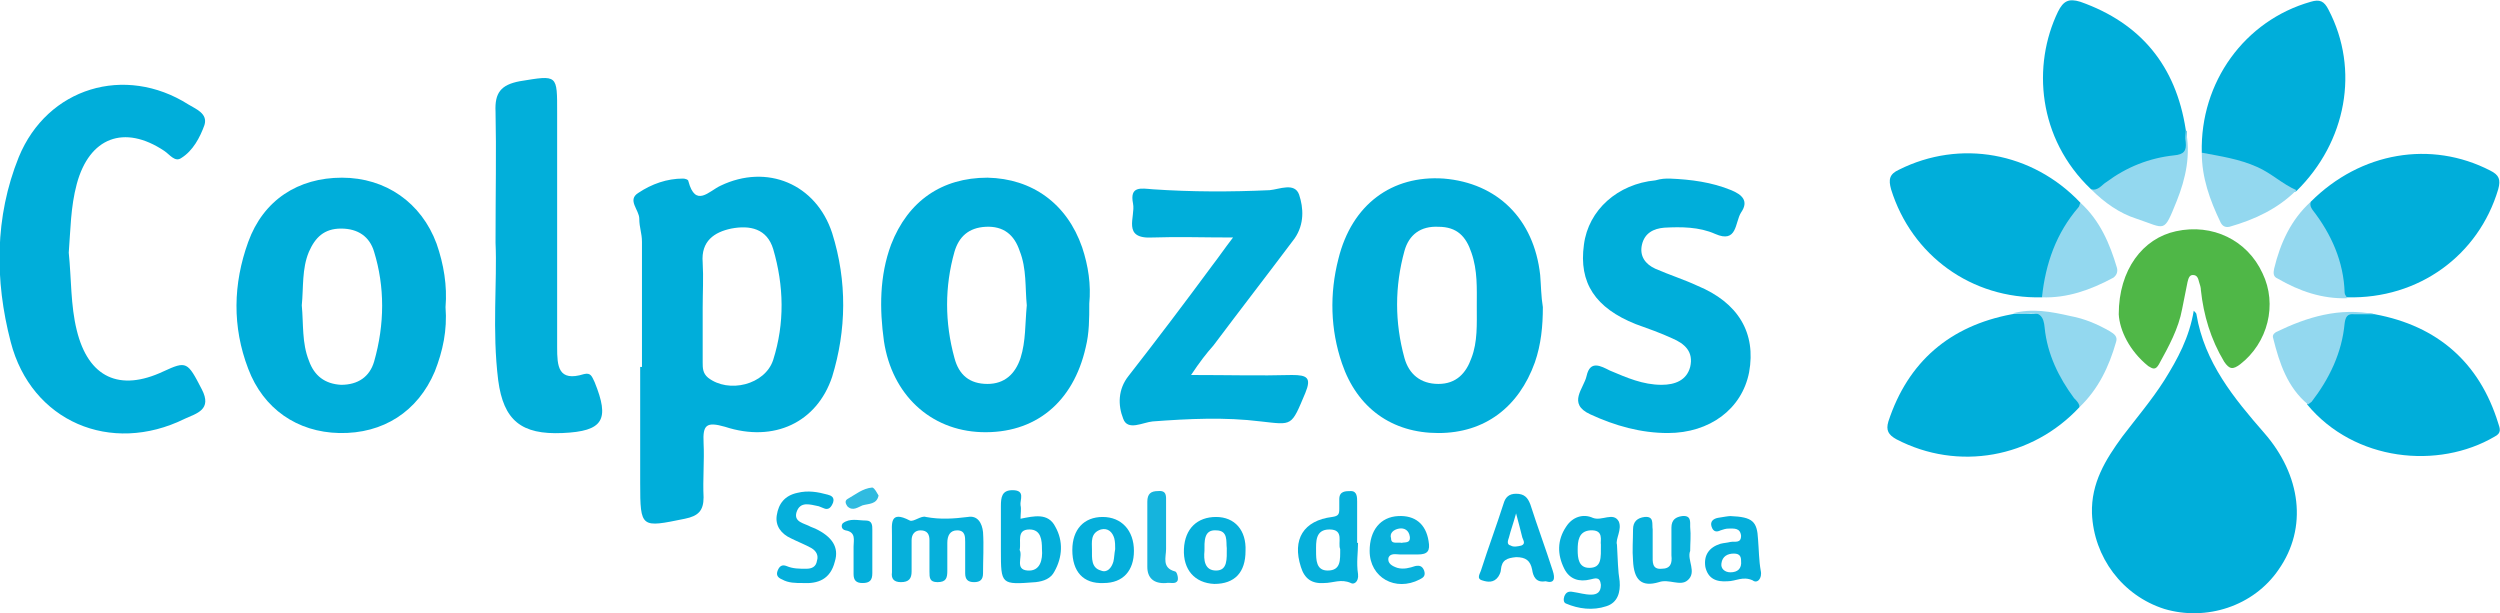 <?xml version="1.0" encoding="utf-8"?>
<!-- Generator: Adobe Illustrator 21.0.2, SVG Export Plug-In . SVG Version: 6.00 Build 0)  -->
<svg version="1.1" id="Layer_1" xmlns="http://www.w3.org/2000/svg" xmlns:xlink="http://www.w3.org/1999/xlink" x="0px" y="0px"
	 viewBox="0 0 280 68.7" style="enable-background:new 0 0 280 68.7;" xml:space="preserve">
<style type="text/css">
	.st0{fill:#164684;}
	.st1{fill:#00AEDA;}
	.st2{fill:#4FB747;}
	.st3{fill:#93D8EF;}
	.st4{fill:#94D8EF;}
	.st5{fill:#02AFDA;}
	.st6{fill:#06B0DB;}
	.st7{fill:#05AFDB;}
	.st8{fill:#07B0DB;}
	.st9{fill:#15B4DD;}
	.st10{fill:#04AFDB;}
	.st11{fill:#30BBE0;}
	.st12{fill:#03AFDA;}
	.st13{fill:#09B1DB;}
</style>
<g>
	<g id="XMLID_8_">
		<path id="XMLID_6_" class="st0" d="M211.3,50.2"/>
		<g id="XMLID_7_">
			<path id="XMLID_264_" class="st1" d="M245.7,34.8c0.2,0.2,0.3,0.3,0.3,0.4c0.9,5.4,4.2,9.4,7.6,13.3c4.1,4.7,4.9,10.6,1.6,15.3
				c-2.8,4.1-8.1,5.8-12.8,4.4c-4.7-1.5-7.9-5.8-8.1-10.7c-0.1-3.4,1.5-6,3.4-8.6c1.6-2.1,3.3-4.1,4.7-6.3
				C243.9,40.2,245.2,37.8,245.7,34.8z"/>
			<path id="XMLID_263_" class="st1" d="M232.9,45.6c-5.3,5.7-13.6,7.2-20.5,3.6c-0.9-0.5-1.2-1-0.9-2c2.2-6.7,6.9-10.7,13.8-12
				c0.9-0.2,1.9,0,2.8-0.1c0.7-0.1,0.9,0.4,1,1c0.4,3.2,1.7,6,3.6,8.6C233,44.9,233.1,45.2,232.9,45.6z"/>
			<path id="XMLID_262_" class="st1" d="M246.6,17.1c-0.2-7.9,4.8-14.8,12.2-16.9c1-0.3,1.5-0.1,2,0.9c3.5,6.7,2,14.8-3.6,20.3
				c-0.6,0.3-1-0.1-1.4-0.4c-2.4-1.8-5.1-2.9-8.2-3.2C247.2,17.6,246.8,17.6,246.6,17.1z"/>
			<path id="XMLID_261_" class="st1" d="M228.7,33.3c-7.9,0.2-14.6-4.7-16.9-12.1c-0.3-1.1-0.2-1.7,0.9-2.2c6.8-3.4,14.9-2,20.3,3.7
				c0.3,0.5,0,0.8-0.3,1.2c-1.8,2.5-3.1,5.2-3.4,8.3C229.1,32.6,229.1,33.1,228.7,33.3z"/>
			<path id="XMLID_260_" class="st1" d="M258.8,22.6c5.6-5.6,13.5-6.9,20.1-3.5c1,0.5,1.2,1,0.9,2.1c-2.2,7.4-8.9,12.3-16.9,12.1
				c-0.5-0.1-0.6-0.6-0.6-1c-0.3-2.9-1.4-5.5-3.1-8C258.9,23.9,258.3,23.3,258.8,22.6z"/>
			<path id="XMLID_259_" class="st1" d="M266,35.2c7,1.3,11.7,5.4,13.8,12.2c0.2,0.6,0.4,1.1-0.4,1.5c-6.3,3.7-15.7,2.8-21-3.6
				c0.3-1,1.1-1.8,1.6-2.7c1.2-1.9,1.9-4,2.1-6.1c0.1-1.1,0.5-1.5,1.6-1.4C264.6,35.2,265.3,35,266,35.2z"/>
			<path id="XMLID_258_" class="st1" d="M234.2,21.2c-6-5.7-6.6-13.9-3.7-19.9c0.6-1.2,1.2-1.5,2.5-1.1c6.8,2.4,10.7,7.2,11.8,14.3
				c0,0.1,0.1,0.2,0.1,0.2c0.1,2.7,0.1,2.6-2.5,3.2c-2.3,0.5-4.4,1.3-6.3,2.7C235.6,21.1,235.1,21.7,234.2,21.2z"/>
			<path id="XMLID_257_" class="st2" d="M237.3,35.2c0-5,2.7-8.5,6.4-9.3c4.1-0.9,8,1,9.7,4.7c1.7,3.5,0.6,7.8-2.5,10.2
				c-0.8,0.6-1.2,0.6-1.8-0.3c-1.5-2.5-2.3-5.2-2.6-8c0-0.3-0.1-0.6-0.2-0.9c-0.1-0.4-0.2-0.8-0.7-0.8c-0.4,0-0.5,0.4-0.6,0.8
				c-0.2,1-0.4,2-0.6,3c-0.4,2.2-1.5,4.2-2.6,6.2c-0.4,0.7-0.7,0.5-1.2,0.2C238.5,39.3,237.4,37,237.3,35.2z"/>
			<path id="XMLID_248_" class="st3" d="M228.7,33.3c0.4-3.8,1.6-7.2,4.1-10.1c0.1-0.1,0.1-0.3,0.2-0.5c2.2,2,3.3,4.6,4.1,7.3
				c0.1,0.4,0,0.8-0.4,1.1C234.1,32.5,231.5,33.4,228.7,33.3z"/>
			<path id="XMLID_247_" class="st3" d="M232.9,45.6c0-0.4-0.3-0.7-0.6-1c-1.7-2.3-3-4.9-3.3-7.9c-0.1-1.2-0.5-1.8-1.8-1.6
				c-0.6,0.1-1.2,0-1.8,0c2.2-0.6,4.3-0.2,6.5,0.3c1.6,0.3,3,0.9,4.4,1.7c0.5,0.3,0.9,0.6,0.7,1.2C236.2,41.1,235,43.6,232.9,45.6z"
				/>
			<path id="XMLID_246_" class="st3" d="M266,35.2c-0.8,0-1.6,0-2.3,0c-0.8-0.1-1,0.3-1.1,1c-0.3,3.3-1.7,6.2-3.7,8.8
				c-0.1,0.1-0.3,0.2-0.4,0.3c-2.3-1.9-3.2-4.6-3.9-7.4c-0.1-0.3,0-0.5,0.3-0.7C258.4,35.5,262,34.4,266,35.2z"/>
			<path id="XMLID_245_" class="st3" d="M234.2,21.2c0.8,0.2,1.2-0.5,1.7-0.8c2.3-1.7,4.8-2.7,7.6-3c1.1-0.1,1.4-0.5,1.3-1.5
				c-0.1-0.5,0-0.9,0-1.4c0.6,2.8,0,5.5-1,8c-1.5,3.7-1.2,3.1-4.5,2C237.4,23.9,235.7,22.7,234.2,21.2z"/>
			<path id="XMLID_244_" class="st4" d="M258.8,22.6c-0.1,0.4,0,0.6,0.2,0.9c2.1,2.7,3.5,5.8,3.6,9.3c0,0.2,0.2,0.4,0.3,0.6
				c-2.8,0.1-5.4-0.8-7.8-2.2c-0.5-0.2-0.5-0.6-0.4-1.1C255.4,27.2,256.6,24.6,258.8,22.6z"/>
			<path id="XMLID_243_" class="st3" d="M246.6,17.1c2.1,0.4,4.2,0.7,6.2,1.6c1.6,0.7,2.8,1.9,4.4,2.6c-2.1,2.1-4.7,3.3-7.5,4.1
				c-0.5,0.1-0.8-0.1-1-0.5C247.5,22.4,246.6,19.9,246.6,17.1z"/>
		</g>
		<g id="XMLID_9_">
			<path id="XMLID_252_" class="st1" d="M7.7,28.3C8,31.2,7.9,34.2,8.6,37c1.3,5.3,4.8,6.9,9.7,4.6c2.6-1.2,2.7-1.1,4.3,2
				c1.2,2.3-0.6,2.7-1.9,3.3c-8.3,4.1-17.2,0.3-19.5-8.6c-1.8-6.9-1.8-14,0.9-20.7C5.3,9.8,14,7.2,21.1,11.7c0.8,0.5,2.2,1,1.8,2.3
				c-0.5,1.4-1.3,2.9-2.6,3.7c-0.7,0.5-1.3-0.4-1.9-0.8c-4.5-3-8.4-1.5-9.8,3.7C7.9,23.2,7.9,25.8,7.7,28.3z"/>
			<path id="XMLID_251_" class="st1" d="M187,20c2.4,0.1,4.7,0.4,6.9,1.3c1.2,0.5,2,1.2,1.1,2.5c-0.7,1.1-0.4,3.5-2.9,2.4
				c-1.8-0.8-3.8-0.8-5.7-0.7c-1.2,0.1-2.2,0.6-2.5,1.9c-0.3,1.3,0.4,2.2,1.5,2.7c1.6,0.7,3.2,1.2,4.7,1.9c4.6,1.9,6.6,5.3,5.8,9.7
				c-0.8,4.1-4.4,6.8-9.1,6.8c-3,0-5.9-0.8-8.7-2.1c-2.6-1.2-0.7-2.9-0.4-4.3c0.4-1.8,1.6-1.1,2.6-0.6c1.9,0.8,3.7,1.6,5.8,1.6
				c1.5,0,2.8-0.5,3.2-2c0.4-1.7-0.6-2.6-2-3.2c-1.3-0.6-2.7-1.1-4.1-1.6c-4.5-1.8-6.4-4.6-5.8-8.9c0.5-3.9,3.8-6.8,8-7.2
				C186.1,20,186.5,20,187,20z"/>
			<path id="XMLID_250_" class="st1" d="M133.4,42c4.2,0,7.7,0.1,11.3,0c1.7,0,2.2,0.3,1.5,2c-1.6,3.8-1.4,3.6-5,3.2
				c-4-0.5-8.1-0.3-12.1,0c-1.1,0.1-2.8,1.1-3.3-0.3c-0.6-1.5-0.6-3.3,0.6-4.8c3.2-4.1,6.3-8.2,9.4-12.4c0.7-0.9,1.3-1.8,2.3-3.1
				c-3.4,0-6.2-0.1-9,0c-3.5,0.2-1.9-2.3-2.2-3.8c-0.4-2,0.9-1.7,2.2-1.6c4.4,0.3,8.7,0.3,13.1,0.1c1.1-0.1,2.8-0.9,3.3,0.5
				c0.5,1.5,0.6,3.3-0.5,4.9c-3,4-6.1,8-9.1,12C135.1,39.6,134.4,40.5,133.4,42z"/>
			<path id="XMLID_249_" class="st5" d="M55.5,27.2c0-5.7,0.1-10.2,0-14.7c-0.1-2.1,0.6-3,2.7-3.4c4.3-0.7,4.2-0.8,4.2,3.6
				c0,8.7,0,17.5,0,26.2c0,2.1,0.1,3.9,3,3c0.8-0.2,0.9,0.3,1.2,0.9c1.7,4.2,1,5.5-3.6,5.7c-4.6,0.2-6.6-1.4-7.2-5.9
				C55.1,37,55.7,31.5,55.5,27.2z"/>
			<path id="XMLID_20_" class="st1" d="M93.2,26.1c-1.8-5.5-7.3-7.8-12.5-5.3c-1.3,0.6-2.8,2.5-3.6-0.5c0-0.2-0.4-0.3-0.6-0.3
				c-1.8,0-3.5,0.6-5,1.6c-1.3,0.8,0.1,1.9,0.1,2.9c0,1,0.3,1.6,0.3,2.6c0,4.8,0,10,0,14c0,0-0.2,0-0.2,0c0,4.7,0,8.9,0,13
				c0,5.1,0.1,5,5,4c1.5-0.3,2.1-0.9,2.1-2.4c-0.1-2,0.1-4.1,0-6.1c-0.1-2,0.3-2.4,2.4-1.8c5.5,1.8,10.3-0.5,12-5.6
				C94.8,37,94.9,31.5,93.2,26.1z M86.6,40.3c-0.9,2.8-5,3.8-7.3,2c-0.6-0.5-0.6-1.1-0.6-1.7c0-2,0-4,0-6.1c0-1.7,0.1-3.4,0-5.1
				c-0.2-2.4,1.3-3.4,3.2-3.8c2.1-0.4,4,0,4.7,2.3C87.8,32,87.9,36.2,86.6,40.3z"/>
			<path id="XMLID_14_" class="st1" d="M172.5,30.8c-0.7-6.3-4.8-10.3-10.8-10.8c-5.8-0.4-10.3,2.9-11.8,9c-1,3.9-0.9,7.9,0.4,11.7
				c1.7,5,5.6,7.8,10.8,7.8c5.2,0,9-2.9,10.8-7.9c0.7-2,0.9-4.1,0.9-6.2C172.6,33.2,172.6,32,172.5,30.8z M164.8,40.1
				c-0.6,1.7-1.7,2.9-3.7,2.9c-2,0-3.3-1.1-3.8-2.9c-1.1-4-1.1-8,0-12c0.5-1.8,1.8-2.8,3.8-2.7c2.1,0,3.1,1.1,3.7,2.9
				c0.7,2,0.6,4,0.6,6C165.4,36.3,165.5,38.3,164.8,40.1z"/>
			<path id="XMLID_23_" class="st1" d="M48.9,27.3c-1.7-4.6-5.7-7.4-10.6-7.4c-4.9,0-8.8,2.5-10.5,7.2c-1.7,4.7-1.8,9.5,0,14.2
				c1.7,4.5,5.5,7.1,10.2,7.2c4.9,0.1,8.8-2.4,10.7-6.9c0.9-2.3,1.4-4.6,1.2-7.2C50.1,32,49.7,29.6,48.9,27.3z M41.9,40.5
				c-0.5,1.7-1.8,2.6-3.7,2.6c-1.8-0.1-3-1-3.6-2.7c-0.8-2-0.6-4.1-0.8-6.2c0.2-2,0-4.1,0.8-6c0.7-1.6,1.7-2.6,3.6-2.6
				c1.9,0,3.2,0.9,3.7,2.6C43.1,32.1,43.1,36.3,41.9,40.5z"/>
			<path id="XMLID_17_" class="st1" d="M121.2,27.7c-1.7-4.9-5.6-7.7-10.6-7.8c-5.1,0-8.9,2.6-10.8,7.5c-1.3,3.5-1.3,7.2-0.8,10.8
				c0.9,6,5.2,10,10.9,10.2c6,0.2,10.3-3.3,11.7-9.5c0.4-1.6,0.4-3.2,0.4-4.9C122.2,31.9,121.9,29.8,121.2,27.7z M114.3,40.1
				c-0.6,1.8-1.8,2.9-3.7,2.9c-2,0-3.2-1-3.7-2.9c-1.1-4-1.1-8,0-11.9c0.5-1.7,1.6-2.7,3.5-2.8c2-0.1,3.2,0.9,3.8,2.7
				c0.8,2,0.6,4.1,0.8,6.1C114.8,36.3,114.9,38.2,114.3,40.1z"/>
		</g>
		<g id="XMLID_18_">
			<path id="XMLID_242_" class="st6" d="M99.9,61.5c0-0.5,0-1,0-1.5c0-1.3-0.3-2.9,2-1.7c0.4,0.2,1.3-0.6,1.8-0.4
				c1.6,0.3,3.1,0.2,4.7,0c1.1-0.2,1.6,0.7,1.7,1.7c0.1,1.5,0,3.1,0,4.6c0,0.7-0.3,1-1,1c-0.7,0-1-0.3-1-1c0-1.2,0-2.3,0-3.5
				c0-0.6,0-1.3-0.9-1.3c-0.8,0-1.1,0.6-1.1,1.4c0,1,0,2.1,0,3.1c0,0.8-0.1,1.3-1.1,1.3c-0.9,0-0.9-0.5-0.9-1.2c0-1.2,0-2.3,0-3.5
				c0-0.6-0.2-1.1-1-1.1c-0.6,0-1,0.4-1,1.1c0,1.2,0,2.3,0,3.5c0,0.8-0.3,1.2-1.2,1.2c-0.8,0-1.1-0.4-1-1.1
				C99.9,63.2,99.9,62.4,99.9,61.5z"/>
			<path id="XMLID_237_" class="st7" d="M89.9,65.3c-0.8,0-1.6,0-2.3-0.4c-0.5-0.2-0.7-0.5-0.5-1c0.2-0.5,0.5-0.7,1-0.5
				c0.7,0.3,1.4,0.3,2.2,0.3c0.6,0,1.1-0.2,1.2-0.9c0.2-0.6-0.1-1.1-0.6-1.4c-0.7-0.4-1.5-0.7-2.3-1.1c-1.1-0.5-1.8-1.4-1.6-2.6
				c0.2-1.3,0.9-2.2,2.3-2.5c1.2-0.3,2.3-0.1,3.4,0.2c0.4,0.1,0.8,0.3,0.6,0.9c-0.2,0.5-0.5,0.9-1.1,0.6c-0.2-0.1-0.3-0.1-0.5-0.2
				c-1-0.2-2.1-0.6-2.5,0.7c-0.3,1.1,0.9,1.2,1.6,1.6c0.2,0.1,0.3,0.1,0.5,0.2c1.9,0.9,2.7,2.1,2.2,3.7C93,64.9,91.6,65.4,89.9,65.3
				z"/>
			<path id="XMLID_236_" class="st8" d="M189.3,61.7c-0.4,1,0.8,2.4-0.3,3.3c-0.8,0.7-2.1-0.2-3.2,0.2c-2,0.6-2.8-0.3-2.9-2.4
				c-0.1-1.2,0-2.3,0-3.5c0-0.9,0.5-1.3,1.3-1.4c1.1-0.1,0.8,0.8,0.9,1.4c0,1,0,2,0,2.9c0,0.7-0.1,1.6,1,1.5c1,0,1.2-0.6,1.1-1.5
				c0-1,0-2.1,0-3.1c0-0.9,0.5-1.2,1.2-1.3c1-0.1,0.9,0.6,0.9,1.2C189.4,60,189.3,60.8,189.3,61.7z"/>
			<path id="XMLID_231_" class="st9" d="M130.6,65.3c-1.4,0.1-2.1-0.6-2.1-1.8c0-2.4,0-4.9,0-7.3c0-0.9,0.4-1.2,1.2-1.2
				c1-0.1,0.9,0.6,0.9,1.2c0,1.8,0,3.5,0,5.3c0,0.9-0.5,2.1,1,2.5c0.2,0,0.4,0.7,0.3,1C131.7,65.5,131,65.2,130.6,65.3z"/>
			<path id="XMLID_226_" class="st10" d="M97.7,61.8c0,0.8,0,1.6,0,2.4c0,0.8-0.3,1.1-1.1,1.1c-0.7,0-1-0.3-1-1c0-1,0-2.1,0-3.1
				c0-0.7,0.3-1.6-0.9-1.8c-0.5-0.1-0.5-0.6-0.3-0.8c0.8-0.6,1.7-0.3,2.6-0.3c0.7,0,0.7,0.6,0.7,1C97.7,60.1,97.7,60.9,97.7,61.8z"
				/>
			<path id="XMLID_206_" class="st11" d="M98.4,55.5c-0.2,1-1.1,0.9-1.8,1.1c-0.5,0.2-1.1,0.7-1.7,0.1c-0.2-0.3-0.3-0.6,0-0.8
				c0.9-0.5,1.7-1.2,2.8-1.3C98,54.7,98.2,55.2,98.4,55.5z"/>
			<path id="XMLID_45_" class="st6" d="M181.1,61c-0.2-0.6,0.6-1.7,0.2-2.6c-0.6-1.1-1.9,0-2.9-0.4c-1.1-0.5-2.3-0.1-3,1
				c-1,1.5-1,3.1-0.2,4.7c0.6,1.2,1.7,1.5,2.9,1.2c0.5-0.1,1.1-0.4,1.2,0.6c0,0.8-0.4,1.1-1.1,1.1c-0.7,0-1.3-0.2-2-0.3
				c-0.5-0.1-0.8,0-1,0.5c-0.1,0.3-0.1,0.7,0.2,0.8c1.4,0.6,3,0.8,4.5,0.3c1.3-0.4,1.6-1.6,1.5-2.8C181.2,63.9,181.2,62.7,181.1,61z
				 M178,63.6c-1.2,0-1.3-1.1-1.3-2c0-1,0.1-2.1,1.4-2.2c1.6-0.1,1.1,1.2,1.2,1.6C179.3,62.5,179.4,63.6,178,63.6z"/>
			<path id="XMLID_42_" class="st12" d="M173.9,63.9c-0.8-2.5-1.7-4.9-2.5-7.4c-0.3-0.8-0.7-1.2-1.6-1.2c-0.8,0-1.2,0.4-1.4,1.1
				c-0.8,2.5-1.7,4.9-2.5,7.4c-0.1,0.4-0.6,1,0.1,1.2c0.6,0.2,1.3,0.3,1.8-0.4c0.2-0.3,0.3-0.6,0.3-0.8c0.1-1.1,0.7-1.3,1.7-1.4
				c1.1,0,1.6,0.4,1.8,1.4c0.1,0.7,0.4,1.5,1.5,1.3C174.1,65.4,174.2,64.8,173.9,63.9z M170.4,61.1c-0.4,0.1-0.9,0.2-1.2,0
				c-0.5-0.1-0.3-0.6-0.2-0.9c0.2-0.8,0.5-1.6,0.8-2.7c0.3,1.1,0.5,1.9,0.7,2.7C170.6,60.5,170.9,60.9,170.4,61.1z"/>
			<path id="XMLID_27_" class="st10" d="M118.2,59c-0.8-1.6-2.4-1.2-3.9-0.9c0-0.6,0.1-1.1,0-1.5c-0.1-0.6,0.6-1.7-0.9-1.7
				c-1.2,0-1.3,0.8-1.3,1.8c0,1.6,0,3.3,0,4.9c0,3.9,0,3.9,3.9,3.6c0.9-0.1,1.7-0.4,2.1-1.2C119,62.4,119.1,60.6,118.2,59z
				 M115.1,63.9c-1.5-0.1-0.5-1.6-0.9-2.3c0.2-0.9-0.4-2.3,1.1-2.3c1.3,0,1.4,1.2,1.4,2.2C116.8,62.7,116.5,64,115.1,63.9z"/>
			<path id="XMLID_36_" class="st6" d="M152.1,64.3c-0.2-1.3,0-2.4,0-3.5c0,0,0,0-0.1,0c0-2.6,0-3.2,0-4.6c0-0.5,0-1.2-0.7-1.2
				c-0.6,0-1.3,0-1.3,0.9c0,0.4,0,0.7,0,1.1c0,0.6-0.1,0.8-0.8,0.9c-3.2,0.4-4.5,2.5-3.5,5.6c0.4,1.3,1.2,1.9,2.6,1.8
				c1,0,1.9-0.5,3,0C151.6,65.5,152.2,65.2,152.1,64.3z M148.7,63.9c-1.3,0-1.3-1.2-1.3-2.2c0-1-0.1-2.4,1.5-2.4
				c1.7,0,0.9,1.5,1.2,2.2C150.1,62.7,150.2,63.9,148.7,63.9z"/>
			<path id="XMLID_39_" class="st13" d="M156.8,62.1c0.7,0,1.3,0,2,0c1.1,0,1.4-0.4,1.2-1.5c-0.3-1.9-1.5-2.9-3.4-2.8
				c-2,0.1-3.2,1.6-3.2,3.9c0,3,2.9,4.6,5.6,3.2c0.4-0.2,0.7-0.4,0.5-1c-0.2-0.5-0.5-0.6-1-0.5c-0.6,0.2-1.3,0.4-2,0.2
				c-0.6-0.2-1.1-0.5-1-1.1C155.7,61.9,156.4,62.1,156.8,62.1z M156.7,59.2c0.6-0.1,1.1,0.2,1.2,0.9c0.1,0.8-0.6,0.6-0.9,0.7
				c-0.5-0.1-1.2,0.2-1.2-0.5C155.6,59.7,156.1,59.3,156.7,59.2z"/>
			<path id="XMLID_30_" class="st7" d="M123.5,57.9c-2.1,0-3.4,1.4-3.4,3.7c0,2.4,1.2,3.8,3.5,3.7c2.2,0,3.4-1.4,3.4-3.6
				C127,59.4,125.6,57.9,123.5,57.9z M124.7,62.9c-0.2,0.7-0.7,1.3-1.4,1c-1.1-0.3-1-1.4-1-2.3c0-0.9-0.2-1.9,1-2.3
				c0.8-0.2,1.3,0.3,1.5,1c0.1,0.4,0.1,0.8,0.1,1.2C124.8,62,124.8,62.5,124.7,62.9z"/>
			<path id="XMLID_33_" class="st6" d="M136.2,57.9c-2.1,0-3.5,1.3-3.6,3.6c-0.1,2.3,1.2,3.8,3.4,3.9c2.3,0,3.5-1.3,3.5-3.7
				C139.6,59.4,138.3,57.9,136.2,57.9z M136.2,63.9c-1.3,0-1.4-1.2-1.3-2.2c0-1-0.1-2.4,1.3-2.3c1.4,0,1.1,1.3,1.2,2
				C137.4,62.6,137.5,63.9,136.2,63.9z"/>
			<path id="XMLID_48_" class="st7" d="M197.2,63.9c-0.2-1.1-0.2-2.3-0.3-3.5c-0.1-2-0.6-2.5-3.1-2.6c-0.2,0-0.8,0.1-1.4,0.2
				c-0.5,0.1-0.9,0.4-0.7,1c0.2,0.6,0.6,0.6,1,0.4c0.3-0.1,0.6-0.2,0.9-0.2c0.6,0,1.3-0.1,1.4,0.8c0,0.9-0.7,0.6-1.2,0.7
				c-0.4,0.1-0.7,0.1-1.1,0.2c-1.3,0.4-1.9,1.3-1.7,2.6c0.3,1.3,1.2,1.7,2.5,1.6c0.9,0,1.7-0.6,2.8-0.1
				C196.8,65.4,197.4,64.8,197.2,63.9z M193.8,64.1c-0.6,0-1.1-0.4-1-1c0.1-0.8,0.7-1.1,1.4-1.1c0.7,0,0.8,0.4,0.8,0.8
				C195.1,63.7,194.6,64.1,193.8,64.1z"/>
		</g>
	</g>
</g>
</svg>
